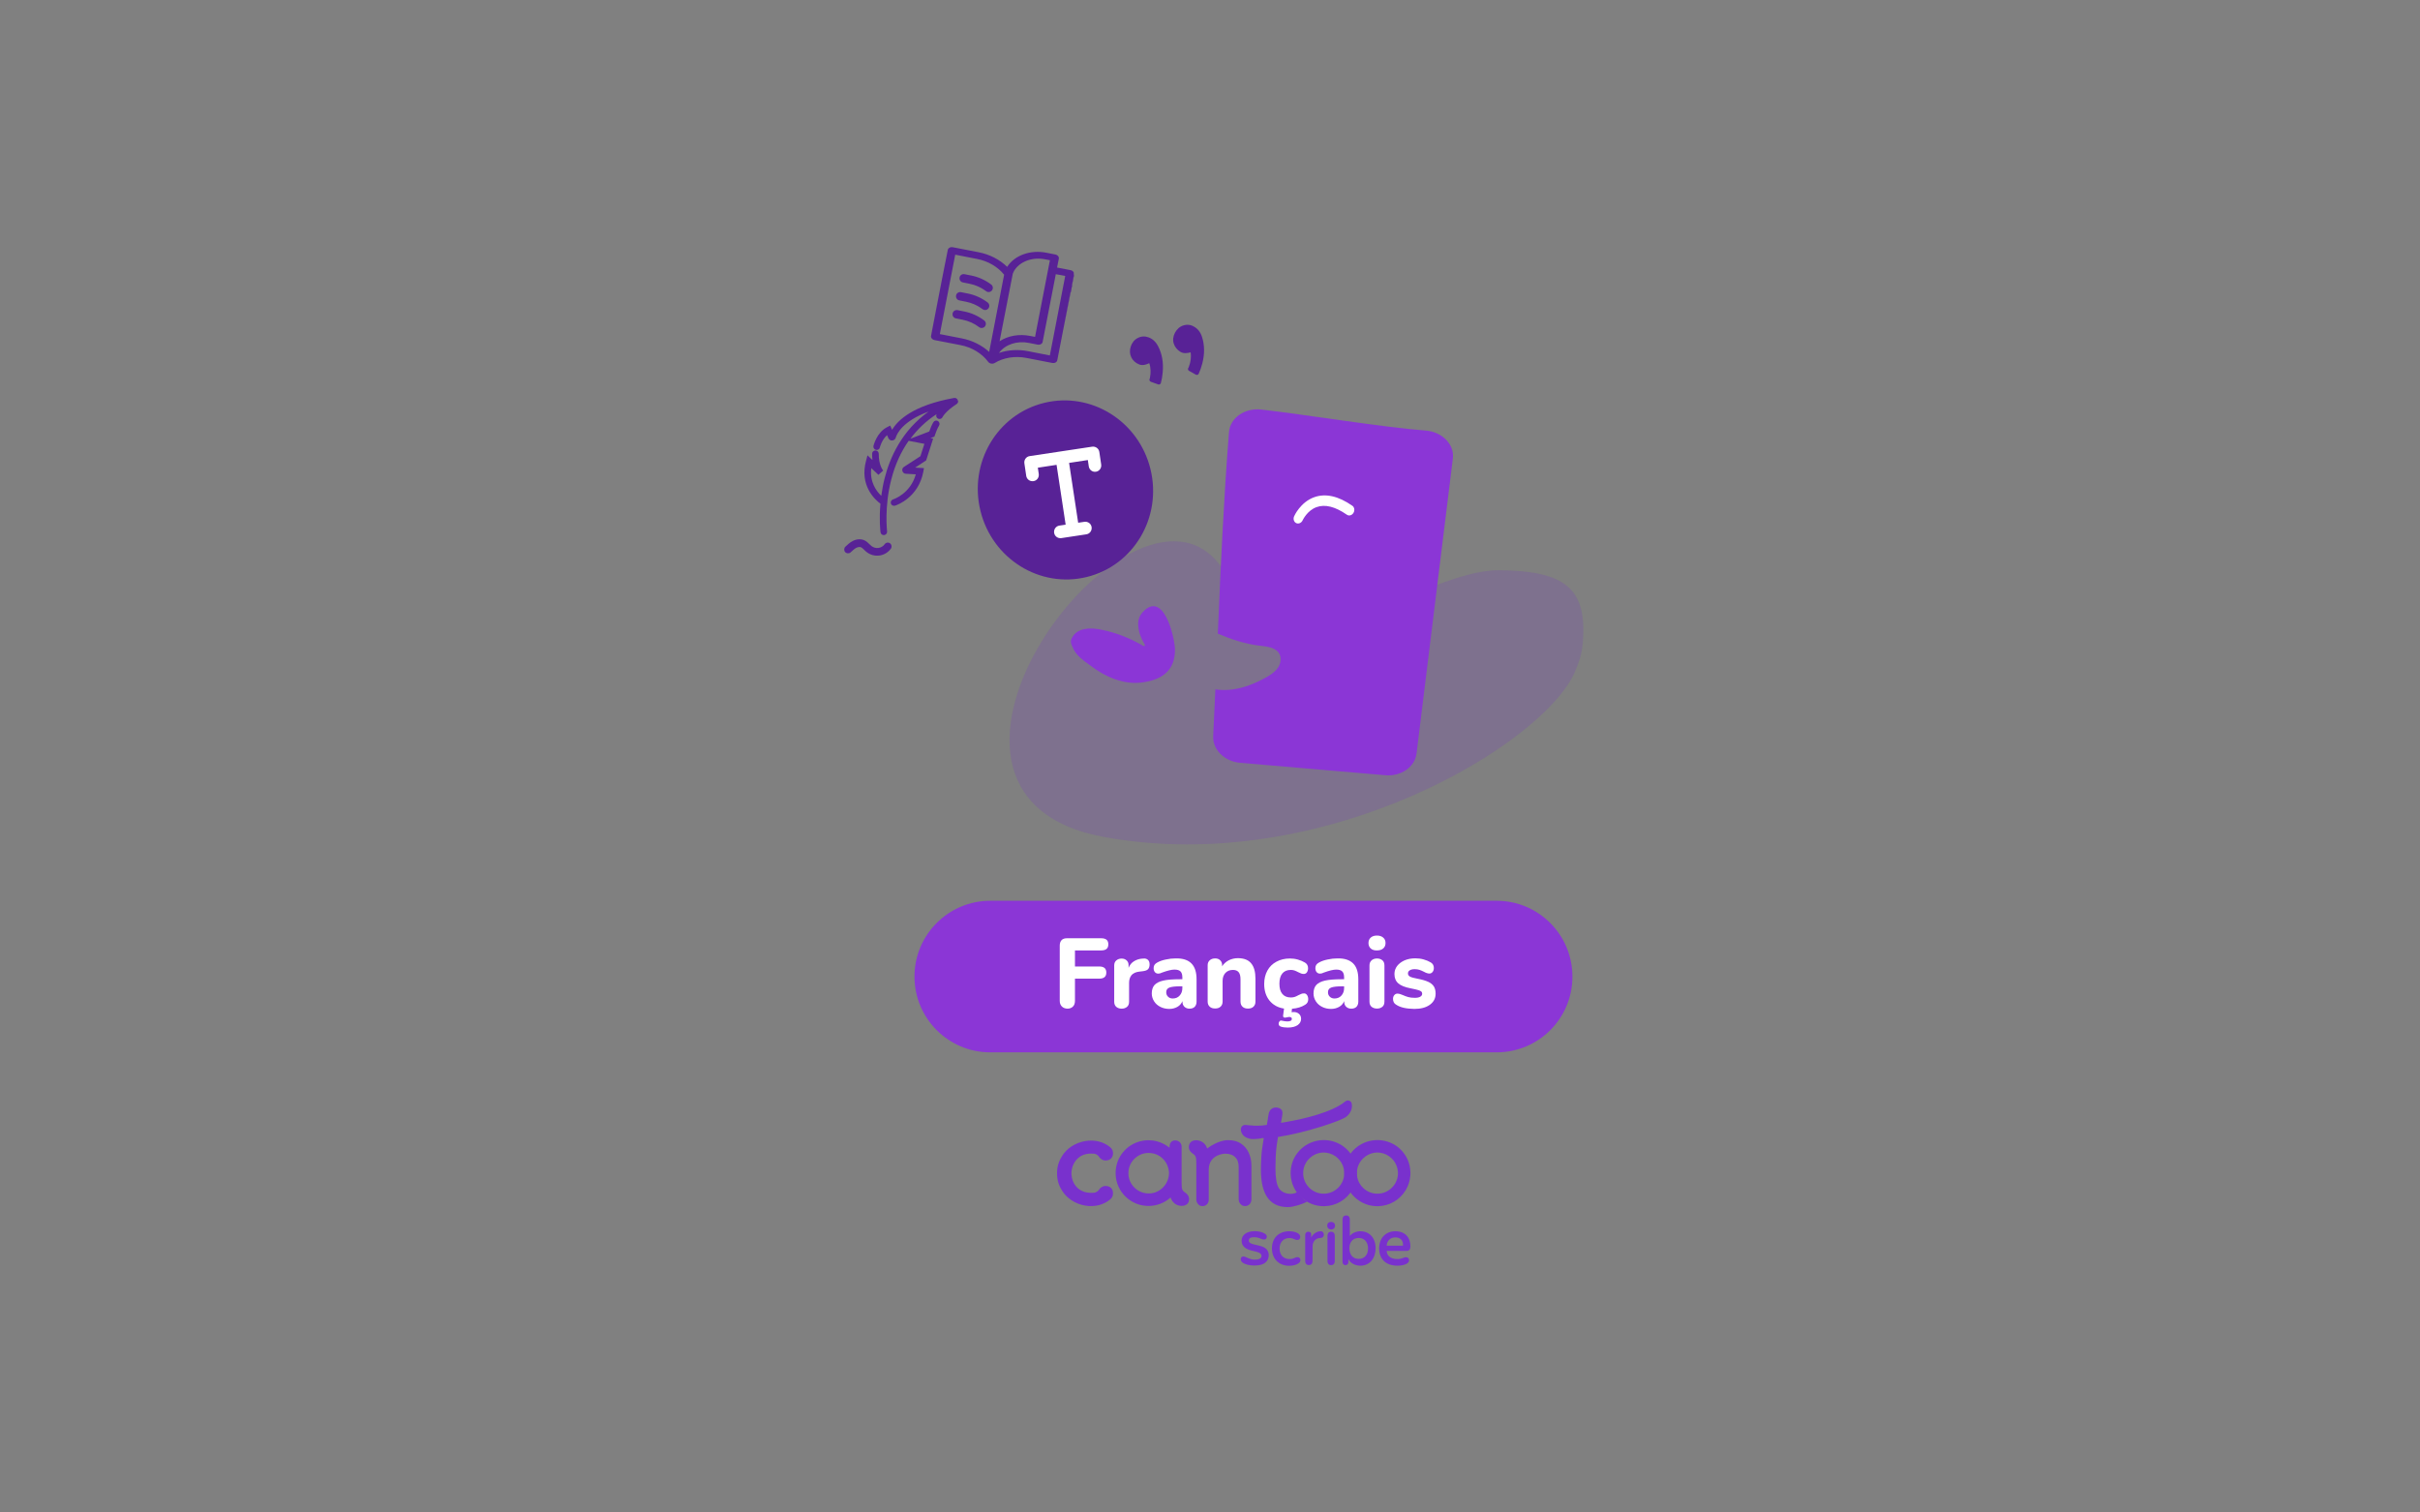<?xml version="1.0" encoding="utf-8"?>
<!-- Generator: Adobe Illustrator 24.2.0, SVG Export Plug-In . SVG Version: 6.00 Build 0)  -->
<svg version="1.1" id="Layer_1" xmlns="http://www.w3.org/2000/svg" xmlns:xlink="http://www.w3.org/1999/xlink" x="0px" y="0px"
	 viewBox="0 0 2880 1800" style="enable-background:new 0 0 2880 1800;" xml:space="preserve">
<rect x="0" y="0" width="2880" height="1800" fill="#808080" stroke="none"/>
<style type="text/css">
	.st0{opacity:0.18;fill:#7931CD;}
	.st1{fill:#8B36D6;}
	.st2{fill:#FFFFFF;}
	.st3{fill:#7931CD;}
	.st4{fill:#582296;}
</style>
<g>
	<path id="Tracé_191_6_" class="st0" d="M1874.3,799.4c4.8-11.2,8.3-20.7,9.4-35.6c4.9-62.7-20.1-84.8-100.5-85.1
		c-89.1-0.4-227.7,129.8-331.9-6.8s-415.4,273.8-136.9,324.3C1577.4,1043.8,1838.1,884.6,1874.3,799.4z"/>
	<path class="st1" d="M1781.1,1252.4h-602.6c-49.8,0-90.2-40.4-90.2-90.2v0c0-49.8,40.4-90.2,90.2-90.2h602.6
		c49.8,0,90.2,40.4,90.2,90.2v0C1871.4,1212,1831,1252.4,1781.1,1252.4z"/>
	<g>
		<g>
			<path class="st2" d="M1263.7,1197.8c-1.7-1.7-2.5-3.9-2.5-6.7v-65.9c0-2.7,0.8-4.9,2.2-6.4c1.5-1.5,3.6-2.2,6.4-2.2h40.5
				c3,0,5.2,0.6,6.6,1.8c1.4,1.2,2.1,3,2.1,5.5c0,2.4-0.7,4.2-2.1,5.4c-1.4,1.2-3.6,1.8-6.6,1.8h-31v19.1h28.6c3,0,5.2,0.6,6.6,1.8
				c1.4,1.2,2.1,3,2.1,5.5c0,2.4-0.7,4.2-2.1,5.4c-1.4,1.2-3.6,1.8-6.6,1.8h-28.6v26.5c0,2.8-0.8,5.1-2.4,6.7
				c-1.6,1.6-3.8,2.5-6.5,2.5C1267.6,1200.3,1265.4,1199.5,1263.7,1197.8z"/>
			<path class="st2" d="M1366,1142.2c1.4,1.2,2.1,3,2.1,5.5c0,2.6-0.6,4.5-1.9,5.8c-1.2,1.3-3.5,2-6.7,2.4l-3.5,0.4
				c-4.3,0.5-7.4,1.9-9.4,4.2c-1.9,2.4-2.9,5.4-2.9,9.1v22.5c0,2.8-0.8,4.8-2.5,6.2c-1.7,1.4-3.8,2.1-6.3,2.1
				c-2.6,0-4.7-0.7-6.4-2.1c-1.7-1.4-2.5-3.5-2.5-6.2v-43.2c0-2.6,0.9-4.6,2.6-6c1.7-1.4,3.8-2.1,6.2-2.1c2.4,0,4.3,0.7,5.9,2.1
				c1.6,1.4,2.4,3.3,2.4,5.7v3.2c1.4-3.4,3.5-6,6.4-7.8c2.9-1.8,6-2.8,9.4-3.1l1.6-0.1C1362.7,1140.5,1364.6,1141,1366,1142.2z"/>
			<path class="st2" d="M1417.9,1146.6c4.1,4.1,6.1,10.4,6.1,18.9v26.6c0,2.6-0.8,4.6-2.2,6.1c-1.5,1.5-3.6,2.2-6.2,2.2
				c-2.5,0-4.5-0.8-6.1-2.3c-1.5-1.5-2.3-3.5-2.3-5.9v-0.8c-1.2,2.9-3.1,5.2-5.9,6.8c-2.8,1.6-6,2.5-9.7,2.5
				c-3.9,0-7.5-0.8-10.6-2.4c-3.2-1.6-5.7-3.8-7.5-6.6c-1.8-2.8-2.8-6-2.8-9.4c0-4.2,1.1-7.6,3.2-10c2.2-2.4,5.6-4.2,10.4-5.3
				c4.8-1.1,11.3-1.6,19.7-1.6h3.1v-2.1c0-3.3-0.7-5.7-2.2-7.2c-1.5-1.5-3.9-2.2-7.2-2.2c-3.4,0-8.2,1.2-14.6,3.5
				c-1.8,0.9-3.3,1.3-4.6,1.3c-1.7,0-3.1-0.6-4.1-1.8c-1-1.2-1.5-2.8-1.5-4.8c0-1.6,0.4-2.9,1.1-3.9c0.7-1,1.8-2,3.4-2.8
				c2.7-1.5,6.1-2.7,10.1-3.5c4-0.9,7.9-1.3,11.7-1.3C1407.6,1140.4,1413.9,1142.5,1417.9,1146.6z M1403.9,1184.8
				c2.1-2.3,3.2-5.3,3.2-9v-2h-2c-6.4,0-10.8,0.5-13.4,1.5c-2.6,1-3.8,2.9-3.8,5.5c0,2.2,0.7,4,2.2,5.4c1.4,1.4,3.3,2.1,5.5,2.1
				C1399,1188.3,1401.8,1187.2,1403.9,1184.8z"/>
			<path class="st2" d="M1489,1146.5c3.4,4,5.1,10.1,5.1,18.3v27.2c0,2.6-0.8,4.6-2.4,6.1c-1.6,1.5-3.8,2.2-6.5,2.2
				s-4.9-0.7-6.5-2.2c-1.6-1.5-2.4-3.5-2.4-6.1v-26.4c0-3.9-0.7-6.8-2.2-8.6c-1.5-1.8-3.7-2.7-6.8-2.7c-3.7,0-6.6,1.2-8.9,3.5
				c-2.2,2.4-3.4,5.5-3.4,9.4v24.7c0,2.6-0.8,4.6-2.4,6.1c-1.6,1.5-3.7,2.2-6.5,2.2s-4.9-0.7-6.5-2.2c-1.6-1.5-2.4-3.5-2.4-6.1
				v-43.2c0-2.4,0.8-4.4,2.5-5.9c1.7-1.5,3.9-2.2,6.5-2.2c2.4,0,4.4,0.7,5.9,2.2c1.5,1.5,2.3,3.3,2.3,5.6v1.6c2-3.1,4.7-5.5,8-7.2
				c3.3-1.6,6.9-2.5,11-2.5C1480.5,1140.4,1485.7,1142.4,1489,1146.5z"/>
			<path class="st2" d="M1555.4,1184.1c1,1.3,1.5,3,1.5,5.1c0,2.9-1.2,5.1-3.6,6.5c-4.2,2.7-9.5,4.4-15.7,4.8l-0.5,4.1
				c1.2-0.2,2.1-0.2,2.6-0.2c2.4,0,4.5,0.7,6.2,2.2c1.7,1.5,2.5,3.5,2.5,5.9c0,3.1-1.4,5.6-4.1,7.5c-2.8,1.9-6.7,2.9-11.8,2.9
				c-3.3,0-6.1-0.4-8.4-1.2c-1.6-0.6-2.4-1.7-2.4-3.5c0-1.1,0.4-2,1.1-2.8c0.7-0.8,1.6-1,2.6-0.7c2.7,0.6,4.9,0.9,6.6,0.9
				c3.6,0,5.4-1,5.4-3.1c0-0.7-0.2-1.3-0.8-1.6c-0.5-0.4-1.2-0.6-2.1-0.6c-0.7,0-1.6,0.1-2.7,0.4c-1.1,0.2-1.9,0.4-2.5,0.4
				c-0.8,0-1.4-0.2-1.8-0.6c-0.4-0.4-0.6-1-0.5-1.8l1.1-8.4c-7.3-1.1-13-4.3-17.3-9.5c-4.2-5.2-6.3-11.8-6.3-19.8
				c0-6,1.3-11.4,3.8-15.9c2.5-4.6,6.1-8.1,10.8-10.6c4.6-2.5,10-3.8,16-3.8c3.1,0,6.3,0.4,9.5,1.3c3.2,0.9,6,2.1,8.5,3.6
				c2.4,1.5,3.6,3.7,3.6,6.6c0,2-0.5,3.7-1.4,5s-2.2,1.9-3.8,1.9c-1,0-2-0.2-2.9-0.5c-0.9-0.4-2.1-0.9-3.6-1.6
				c-1.6-0.9-3.1-1.5-4.4-2c-1.3-0.5-2.8-0.7-4.4-0.7c-4.4,0-7.8,1.4-10.1,4.2c-2.3,2.8-3.5,6.8-3.5,12.2c0,5.3,1.1,9.4,3.5,12.2
				c2.3,2.8,5.7,4.2,10.1,4.2c1.6,0,3.1-0.2,4.4-0.6c1.3-0.4,2.8-1.1,4.6-2.1c1.5-0.7,2.7-1.2,3.5-1.6c0.9-0.4,1.8-0.5,2.8-0.5
				C1553.2,1182.1,1554.4,1182.7,1555.4,1184.1z"/>
			<path class="st2" d="M1610.4,1146.6c4.1,4.1,6.1,10.4,6.1,18.9v26.6c0,2.6-0.8,4.6-2.2,6.1c-1.5,1.5-3.6,2.2-6.2,2.2
				c-2.5,0-4.5-0.8-6.1-2.3c-1.5-1.5-2.3-3.5-2.3-5.9v-0.8c-1.2,2.9-3.1,5.2-5.9,6.8c-2.8,1.6-6,2.5-9.7,2.5
				c-3.9,0-7.5-0.8-10.6-2.4c-3.2-1.6-5.7-3.8-7.5-6.6c-1.8-2.8-2.8-6-2.8-9.4c0-4.2,1.1-7.6,3.2-10c2.2-2.4,5.6-4.2,10.4-5.3
				c4.8-1.1,11.3-1.6,19.7-1.6h3.1v-2.1c0-3.3-0.7-5.7-2.2-7.2c-1.5-1.5-3.9-2.2-7.2-2.2c-3.4,0-8.2,1.2-14.6,3.5
				c-1.8,0.9-3.3,1.3-4.6,1.3c-1.7,0-3.1-0.6-4.1-1.8c-1-1.2-1.5-2.8-1.5-4.8c0-1.6,0.4-2.9,1.1-3.9c0.7-1,1.8-2,3.4-2.8
				c2.7-1.5,6.1-2.7,10.1-3.5c4-0.9,7.9-1.3,11.7-1.3C1600,1140.4,1606.3,1142.5,1610.4,1146.6z M1596.4,1184.8
				c2.1-2.3,3.2-5.3,3.2-9v-2h-2c-6.4,0-10.8,0.5-13.4,1.5c-2.6,1-3.8,2.9-3.8,5.5c0,2.2,0.7,4,2.2,5.4c1.4,1.4,3.3,2.1,5.5,2.1
				C1591.5,1188.3,1594.3,1187.2,1596.4,1184.8z"/>
			<path class="st2" d="M1631.3,1128.8c-1.8-1.6-2.7-3.8-2.7-6.5c0-2.7,0.9-4.9,2.7-6.5c1.8-1.6,4.3-2.4,7.4-2.4
				c3.1,0,5.5,0.8,7.4,2.4c1.9,1.6,2.8,3.8,2.8,6.4c0,2.8-0.9,4.9-2.7,6.5c-1.8,1.6-4.3,2.4-7.4,2.4
				C1635.6,1131.2,1633.1,1130.4,1631.3,1128.8z M1632.3,1198.2c-1.7-1.4-2.5-3.5-2.5-6.2v-43c0-2.7,0.9-4.8,2.6-6.2
				c1.7-1.4,3.8-2.1,6.4-2.1c2.5,0,4.6,0.7,6.3,2.1c1.7,1.4,2.5,3.5,2.5,6.2v43c0,2.8-0.8,4.8-2.5,6.2c-1.7,1.4-3.8,2.1-6.3,2.1
				C1636.2,1200.3,1634,1199.6,1632.3,1198.2z"/>
			<path class="st2" d="M1670.7,1199.4c-3.5-0.8-6.6-2-9.3-3.8c-1.2-0.7-2.1-1.6-2.7-2.8c-0.6-1.2-0.9-2.5-0.9-4
				c0-1.8,0.5-3.3,1.5-4.5c1-1.2,2.3-1.8,3.8-1.8c1,0,2,0.2,3.1,0.5c1,0.4,2.1,0.8,3.2,1.2c2.2,1,4.4,1.8,6.5,2.4
				c2.1,0.6,4.8,0.9,7.9,0.9c2.7,0,4.9-0.4,6.4-1.3c1.5-0.9,2.3-2,2.3-3.5c0-1.1-0.3-2-1-2.6c-0.7-0.7-1.9-1.3-3.7-1.8
				c-1.8-0.6-4.7-1.2-8.6-2c-7-1.3-12-3.3-15.1-6c-3.1-2.7-4.6-6.4-4.6-11.2c0-3.5,1.1-6.7,3.2-9.5c2.2-2.8,5.1-5,8.9-6.7
				c3.8-1.6,8-2.4,12.7-2.4c3.4,0,6.7,0.4,9.9,1.3c3.2,0.9,6.1,2.1,8.6,3.6c2.4,1.5,3.6,3.7,3.6,6.6c0,1.9-0.5,3.5-1.5,4.7
				c-1,1.3-2.3,1.9-3.8,1.9c-1.8,0-4-0.7-6.5-2.1c-2-1-3.8-1.8-5.4-2.3c-1.6-0.5-3.5-0.8-5.7-0.8c-2.4,0-4.4,0.5-5.8,1.4
				s-2.1,2.1-2.1,3.7c0,1.6,0.8,2.9,2.5,3.8c1.6,0.9,4.8,1.7,9.5,2.6c5.3,1,9.4,2.3,12.4,3.7c3,1.4,5.1,3.3,6.5,5.5
				c1.3,2.2,2,5,2,8.4c0,5.6-2.3,10-6.9,13.3s-10.7,4.9-18.4,4.9C1678.4,1200.6,1674.2,1200.2,1670.7,1199.4z"/>
		</g>
	</g>
	<g>
		<path class="st3" d="M1614.7,1395c-0.5-19.5-14.9-35.4-34.2-37.9c-2.1-0.3-4.2-0.4-6.2-0.3c-3.9,0.1-7.7,0.8-11.4,2
			c-16.6,5.5-27.4,20.9-26.9,38.4c0.3,10.5,4.6,20.3,12.3,27.5c7.4,7,16.9,10.8,27,10.8c0.4,0,0.7,0,1.1,0
			c13.7-0.4,25.9-7.6,32.9-19.4c3-5.2,4.8-10.9,5.3-16.8C1614.7,1397.8,1614.7,1396.4,1614.7,1395 M1599.8,1395.4
			c0.2,6-1.9,11.8-5.7,16.4c-4.5,5.4-11.1,8.6-18.1,8.8c-13.4,0.4-24.8-10.3-25.1-23.8c-0.3-9.3,4.7-17.8,13-22.3
			c3.4-1.8,7-2.8,10.8-2.9c0.2,0,0.4,0,0.6,0c2.4,0,4.8,0.4,7.1,1.1c9.5,2.9,16.5,11.5,17.3,21.4l0,0.4
			C1599.8,1394.8,1599.8,1395.1,1599.8,1395.4"/>
		<path class="st3" d="M1678.5,1395c-0.5-19.5-14.9-35.4-34.2-37.9c-2.1-0.3-4.2-0.4-6.2-0.3c-3.9,0.1-7.7,0.8-11.4,2
			c-16.6,5.5-27.4,20.9-26.9,38.4c0.3,10.5,4.6,20.3,12.3,27.5c7.4,7,16.9,10.8,27,10.8c0.4,0,0.7,0,1.1,0
			c13.7-0.4,25.9-7.6,32.9-19.4c3-5.2,4.8-10.9,5.3-16.8C1678.5,1397.8,1678.6,1396.4,1678.5,1395 M1663.7,1395.4
			c0.2,6-1.9,11.8-5.7,16.4c-4.5,5.4-11.1,8.6-18.1,8.8c-13.4,0.4-24.8-10.3-25.1-23.8c-0.3-9.3,4.7-17.8,13-22.3
			c3.4-1.8,7-2.8,10.8-2.9c0.2,0,0.4,0,0.6,0c2.4,0,4.8,0.4,7.1,1.1c9.5,2.9,16.5,11.5,17.3,21.4l0,0.4
			C1663.6,1394.8,1663.7,1395.1,1663.7,1395.4"/>
		<path class="st3" d="M1324.3,1422.4c0.6-3.1,0.1-6-1.5-8c-1.5-1.9-4-2.9-7-3h0c0,0-0.1,0-0.1,0c-3.3,0-6.4,1.9-8.3,5.1
			c-0.5,0.9-3,2.7-5.4,3c-6.4,0.6-12-0.6-16.6-3.4l-0.2-0.1l0,0c-5.5-3.6-9.1-9.7-9.9-16.7c-0.1-0.7-0.1-1.4-0.2-2.1l0-0.3
			c0-0.2,0-0.4,0-0.6c0-0.2,0-0.4,0-0.6l0-0.3c0-0.7,0.1-1.4,0.2-2.1c0.9-7,4.5-13.1,9.9-16.7l0,0l0.2-0.2c4.6-2.9,10.2-4,16.6-3.4
			c2.4,0.2,4.9,2.1,5.4,3c1.9,3.2,5,5.1,8.3,5.1h0.1c3.1,0,5.5-1.1,7-3c1.6-2,2.2-4.9,1.5-8c-0.4-1.7-1.4-3.4-3-4.7
			c-6.1-5.2-14.2-8-22.9-8c-2.3,0-4.6,0.2-6.9,0.6c-11.8,2-22.2,8.7-27.7,18.1c-3.9,6-5.9,13-5.8,20.3c-0.1,7.3,1.9,14.3,5.8,20.3
			c5.6,9.4,15.9,16.1,27.7,18.1c11.2,1.9,22.1-0.9,29.7-7.4C1323,1425.8,1324,1424.2,1324.3,1422.4"/>
		<path class="st3" d="M1405.8,1435.1c3.1,0.1,5.5-0.7,7.1-2.3c1.5-1.4,2.2-3.5,2.2-5.9c0-2.8-1.3-5.1-4.1-7.3
			c-4.1-2.5-4.8-4.1-4.8-11.5v-43.6c0-3.5-2.7-7.3-7.6-7.3c-4.9,0-6.7,3.8-6.7,7.3v1.5l-0.4-0.3c-5.6-4.5-12.4-7.4-19.6-8.4
			c-1.7-0.2-3.4-0.3-5.1-0.3c-0.4,0-0.7,0-1.1,0c-3.9,0.1-7.6,0.8-11.3,2c-16.5,5.5-27.2,20.8-26.7,38.2
			c0.3,10.4,4.6,20.2,12.2,27.3c7.3,6.9,16.8,10.7,26.9,10.7c0.4,0,0.7,0,1.1,0c9.2-0.3,18-3.7,24.9-9.8l0.3-0.2l0.1,0.3
			C1395.4,1431.4,1399.8,1434.8,1405.8,1435.1 M1385.4,1411.7c-4.5,5.3-10.9,8.5-17.8,8.6c-0.2,0-0.4,0-0.6,0
			c-13,0-23.8-10.4-24.1-23.5c-0.3-9.2,4.7-17.6,12.8-21.9c3.3-1.8,6.9-2.7,10.7-2.8c0.2,0,0.4,0,0.6,0c2.3,0,4.7,0.4,7,1
			c9.4,2.8,16.2,11.3,17.1,21l0,0.4c0,0.3,0.1,0.7,0.1,1C1391.3,1401.4,1389.2,1407.2,1385.4,1411.7"/>
		<path class="st3" d="M1438.5,1392l0,25.1v10.8v0.1c0,3.9-3,7.5-7.6,7.4c-1.9,0-3.5-0.7-4.8-2.1c-1.6-1.6-2.4-3.6-2.4-5.9l0-0.5
			l0.1-0.1l-0.1,0v-5.1v-11v-26.7l0,0c0-7.3-0.7-8.9-4.8-11.5c-2.8-2.2-4.1-4.5-4.1-7.3c0-2.4,0.8-4.4,2.2-5.9
			c1.6-1.6,4-2.4,7.1-2.3c1.3,0.1,2.6,0.3,3.7,0.7c4.1,1.3,7.1,4.3,8.8,8.8l0.1,0.3l0.3-0.2c0,0,0.9-0.7,1.9-1.4
			c0.6-0.5,1.3-0.9,1.9-1.3c0,0,0,0,0,0c0.3-0.2,0.6-0.4,0.8-0.5l-0.1,0.1c12.5-7.6,20.9-6.6,20.9-6.6c5.5,0,10.4,1.4,14.4,4
			c4,2.7,7.2,6.4,9.3,11c2.1,4.6,3.2,9.6,3.2,15.1v28.2h0l0,1.4h0v4.7v6.2v0.1c0,0.5-0.1,1-0.2,1.6c-0.6,3.3-3.4,6.2-7.4,6.1
			c0,0-0.1,0-0.1,0c0,0-0.1,0-0.1,0c-2,0-3.6-0.7-5-2.2c-1.6-1.6-2.4-3.7-2.4-6.1l0-1.4l0,0v0l0,0v-4v-11.3l0,0v-12v-9.7
			c0-10.7-6.6-15.6-15.8-15.6C1458.6,1372.8,1438.5,1373.2,1438.5,1392"/>
		<path class="st3" d="M1608.6,1313.1c-0.2-0.9-0.6-1.6-1.3-2.2c-1.9-1.6-4.4-1.7-6.2-0.2c-16,13.3-50.2,21-69.2,24.3l-7.4,1.3
			l1.3-7.8c0.5-3,1-6.4-1.3-8.4c-1.1-1-2.7-1.7-4.4-1.9l-0.4-0.1c-2.7-0.4-5.4,0.4-7.4,2.4c-1.2,1.2-2.2,3.6-2.5,5.2l-2.1,13
			l-0.5,0.1c-3,0.4-4.7,0.6-4.7,0.6c-7.2,0.7-12.7,0.1-16.8-0.3c-2.8-0.3-4.8-0.5-5.7,0c-1.9,0.9-2.4,1.5-3,3.2
			c-0.6,1.9-0.3,4.2,1,6.7c2.6,4.7,8,6.1,10.9,6.5c0.1,0,6.7,0.6,14.1-1.2c0.1,0,0.1,0,0.2,0c0.2,0,0.4,0.1,0.5,0.2
			c0.2,0.2,0.3,0.4,0.2,0.7l-0.9,5.4l-1.4,9.9l-0.5,6.1c-0.3,4.8-0.5,11.4-0.5,15.8c0,6,0.5,11.5,1.4,16.4
			c1.1,5.7,2.8,10.5,5.1,14.4c5.2,8.9,13.9,13.4,25.6,13.4c6.3,0,17.5-3.5,22.9-6.6c-0.4-0.3-0.9-0.5-1.4-0.7
			c-0.7-0.3-1.2-1-1.7-1.4c-2.5-2.1-6.8-5.8-8.2-9.9c-2.3,2.7-7.6,2.8-8.2,2.8c-6.3,0-11.6-2.6-14.2-6.9c-2.7-4.5-4-12.3-4-23.2
			c0-3.1,0.1-9.1,0.3-14.2c0.3-8.4,1.9-19,2.7-23.2l0-0.2l0.2,0c15.3-2.4,34.2-6.9,51.9-12.5c15.2-4.8,26.9-9.4,29.6-11.9
			C1607.7,1324.4,1609.8,1318.8,1608.6,1313.1"/>
		<g>
			<path class="st3" d="M1478.8,1502.6c-1.5-1.1-2.2-2.4-2.2-4.1c0-2,1.3-3.3,3.5-3.2c3.6,0.6,6.9,3.8,13.3,3.8
				c4.9,0,7.9-1.5,7.9-4.5c0-3.5-4.4-4.6-9.8-5.8c-6.8-1.5-13.9-4.1-13.9-12.2c0-6.9,5.9-11.4,15.8-11.4c4.7,0,9.1,1.2,11.7,2.9
				c1.6,0.9,2.5,2.2,2.5,3.6c0,3.1-2.5,3.9-5.2,3.2c-2.1-0.5-5-2.5-9.4-2.5c-4.1,0-6.8,0.8-6.8,4c0,3.4,4.2,4.2,10.1,5.5
				c6.4,1.4,13.6,3.5,13.6,11.9c0,6.2-4,12.3-16.7,12.3C1487.3,1506.2,1481.7,1504.8,1478.8,1502.6"/>
			<path class="st3" d="M1513.7,1485.7c0-11.9,7.7-20.4,20.7-20.4c4.5,0,8.5,1.1,10.8,2.8c1.3,1,2.2,2.3,2.2,4.1
				c0,1.8-1.3,3.5-3.6,3.5c-2.8,0-4.2-2.3-9.4-2.3c-7.3,0-11.6,5.4-11.6,12.5s4.2,12.5,11.8,12.5c5.2,0,6.7-2.3,9.4-2.3
				c2.3,0,3.6,1.6,3.6,3.5c0,1.7-0.9,3-2.3,3.9c-2.5,1.8-6.6,2.9-11.2,2.9C1521.4,1506.2,1513.7,1497.6,1513.7,1485.7"/>
			<path class="st3" d="M1553.3,1500.9v-31.1c0-2,1.2-3.9,3.6-3.9c2.5,0,3.5,1.3,3.5,3.1v3.4h0.2c2.1-3.8,6.2-6.9,10.8-7.1
				c2.8,0,4.1,1.9,4.1,4c0,2-1.2,4-4.1,4c-5.5,0.2-9.3,3.8-9.3,10.2l-0.1,17.3c0,2.5-1.3,4.7-4.3,4.7
				C1554.7,1505.6,1553.3,1503.4,1553.3,1500.9"/>
			<path class="st3" d="M1579.8,1500.9v-30.3c0-2.5,1.3-4.7,4.3-4.7c3.1,0,4.4,2.2,4.4,4.7v30.3c0,2.5-1.3,4.7-4.4,4.7
				C1581.1,1505.6,1579.8,1503.4,1579.8,1500.9"/>
			<path class="st3" d="M1604.9,1498.8h-0.2v3.2c0,1.8-1,3.6-3.5,3.6c-2.4,0-3.5-1.8-3.5-3.9v-50.6c0-2.5,1.4-4.6,4.4-4.6
				s4.3,2.2,4.3,4.6v19.6h0.2c2.2-2.9,7.2-5.4,12.3-5.4c11.1,0,18.2,8.2,18.2,20.3c0,11.8-6.9,20.7-18.3,20.7
				C1613,1506.2,1607.4,1503.5,1604.9,1498.8 M1628.1,1485.8c0-7.8-4.6-12.5-11-12.5c-6.9,0-11.2,4.6-11.2,12.3s4.2,12.6,11.1,12.6
				C1623.6,1498.3,1628.1,1493.4,1628.1,1485.8"/>
			<path class="st3" d="M1641.3,1485.6c0-12.3,8-20.3,19.2-20.3c11.6,0,18,7.3,18,17.9c0,3.6-1.2,5.5-4.9,5.5h-23.3
				c0,5.1,4,9.7,12.7,9.7c5.9,0,7.5-2.2,10.2-2.2c2.4,0,3.7,1.6,3.7,3.5c0,1.7-0.9,3-2.4,4c-2.5,1.6-6.9,2.6-11.4,2.6
				C1648.8,1506.2,1641.3,1498.1,1641.3,1485.6 M1669.6,1482.6c0.1-0.4,0.1-1.1,0.1-1.4c0-4.8-2.9-8.6-9.3-8.6
				c-5.8,0-10.1,4.4-10.1,9.9H1669.6z"/>
			<path class="st3" d="M1579.5,1458.6c0-2.8,1.9-4.4,4.7-4.4c2.7,0,4.6,1.7,4.6,4.4c0,2.7-1.8,4.6-4.6,4.6
				C1581.4,1463.2,1579.5,1461.3,1579.5,1458.6"/>
		</g>
	</g>
	<path class="st1" d="M1696.7,512.4c-51.3-3.9-143.6-19.1-195.7-25c-19.6-2.2-37,9.9-38.4,26.7c-6.3,79.8-9.9,159.9-13.3,240
		c16.2,6.9,33,12.4,50.5,14.4c8.4,1,18.4,2,22.6,9.4c3,5.3,1.7,12.3-1.9,17.2c-3.5,5-8.9,8.3-14.2,11.3c-12.1,6.7-25.1,12.1-38.8,14
		c-7,1-14.1,1.1-21.1,0c-0.8,18.6-1.7,37.1-2.6,55.6c-0.8,16.1,13.4,30.2,32.1,31.8c57.6,4.9,115.2,9.9,172.8,14.8
		c18.7,1.6,35.1-9.8,37.1-25.8l43.2-351C1731.2,529.2,1716.5,513.9,1696.7,512.4z"/>
	<g>
		<path class="st2" d="M1611.4,609c-0.2,0.5-0.4,1-0.7,1.4c-1.8,3-5.4,3.9-7.9,2.1c-13.8-9.6-25.9-12.6-35.9-9
			c-11.3,4-16.5,15.5-16.6,15.6c-1.4,3.2-4.8,4.7-7.6,3.5c-2.8-1.3-4-4.9-2.6-8.1c0.3-0.7,7.5-16.9,24-22.8
			c13.4-4.8,28.7-1.4,45.3,10.2C1611.6,603.4,1612.3,606.3,1611.4,609z"/>
	</g>
	<g>
		
			<ellipse id="Ellipse_21_2_" transform="matrix(0.971 -0.238 0.238 0.971 -102.329 319.148)" class="st4" cx="1268.4" cy="582.7" rx="104.2" ry="106.7"/>
		<g>
			<title>text size increase_2</title>
			<path class="st2" d="M1304.2,561.4c4.1-0.6,6.9-4.4,6.3-8.6l-2.2-14.9c-0.6-4.1-4.4-6.9-8.6-6.3l-74.3,11.2
				c-4.1,0.6-6.9,4.4-6.3,8.6l2.2,14.9c0.6,4.1,4.4,6.9,8.6,6.3s6.9-4.4,6.3-8.6l-1.1-7.4l22.3-3.4l10.8,71.2l-7.4,1.1
				c-4.1,0.6-6.9,4.4-6.3,8.6c0.6,4.1,4.4,6.9,8.6,6.3l29.7-4.5c4.1-0.6,6.9-4.4,6.3-8.6c-0.6-4.1-4.4-6.9-8.6-6.3l-7.4,1.1
				l-10.8-71.2l22.3-3.4l1.1,7.4C1296.3,559.2,1300.1,562,1304.2,561.4z"/>
		</g>
	</g>
	<path class="st4" d="M1354.1,402.2c-4.1,2.1-6.9,5.6-8.4,10.2s-1.3,8.9,0.7,13c1.9,3.7,4.9,6.5,9.1,8.2c4,1.8,8.7,0.4,12.2-1.4
		c1.9,5.2,2,11.9,0.9,16.8c-0.1,0.8-0.2,1.6-0.6,2.4c-0.4,1.2,0.4,2.4,1.5,2.9l8.9,3.2c1.2,0.4,2.7-0.3,3.1-1.6
		c1.1-3.9,1.8-8.1,2.2-12.7c1.1-11.9-0.8-22.3-5.5-31.2c-2.7-5.3-6.6-8.8-11.3-10.5C1362.7,399.9,1358.2,400.1,1354.1,402.2z"/>
	<path class="st4" d="M1408.3,387.3c-4.4,1.4-7.7,4.4-10,8.7c-2.2,4.3-2.8,8.6-1.4,13c1.3,3.9,3.8,7.2,7.7,9.6
		c3.7,2.4,8.5,1.8,12.3,0.7c1,5.5,0,12-1.9,16.7c-0.2,0.8-0.5,1.6-1,2.2c-0.6,1.2,0,2.4,1,3.1l8.2,4.6c1.2,0.6,2.7,0.1,3.3-1
		c1.7-3.7,3.1-7.7,4.3-12.2c3-11.6,2.8-22.1-0.3-31.7c-1.8-5.7-5-9.7-9.4-12.2C1417.2,386.4,1412.7,385.9,1408.3,387.3z"/>
	<g>
		<path class="st4" d="M1138.5,476.7l1.3-0.5l-0.1-0.3c-0.1-0.2-0.1-0.3-0.2-0.4c-0.1-0.2-0.3-0.4-0.5-0.7c-0.3-0.3-0.6-0.5-1-0.7
			l-0.3-0.3l-0.3,0c-0.2-0.1-0.5-0.1-0.9-0.2c-0.3,0-0.5,0-0.7,0l-0.3,0c-49,8.8-67.2,26.6-73.8,37.9l-2.3-5l-3.7,1.9
			c-12.2,6.1-16,21.6-16.2,22.2c-0.5,2.1,0.8,4.3,2.9,4.8c0.5,0.1,1,0.1,1.4,0.1c1.6-0.2,3-1.4,3.3-3c0-0.1,2.3-9.2,8.6-14.6
			l1.6,3.6c0.8,1.8,2.6,2.9,4.5,2.7c2-0.1,3.6-1.4,4.2-3.3c1.4-4.7,8.2-19.7,39.1-31.1c-32,22.8-46.1,55-52.2,79
			c-1.8,6.9-3.1,14-4.1,21.3c-6.1-5.8-13.9-16.6-11.9-33l8.5,8l5.7-5.1l-0.8-1c0-0.1-4.7-6.4-4.5-18.9c0-2.2-1.7-4-3.9-4
			c-1.1,0-2.1,0.4-2.8,1.1c-0.8,0.7-1.2,1.7-1.2,2.8c0,2.6,0.1,5.1,0.4,7.5l-5.9-5.6l-1.7,6.4c-8,29.3,10.3,46.1,17.1,51.2
			c-1.7,19-0.1,32.4,0.1,33.9c0.3,2.1,2.1,3.6,4.2,3.4l0.2,0c0.3,0,0.5-0.1,0.7-0.2c1.8-0.6,2.9-2.3,2.7-4.2c0-0.3-3.5-29,5-61.8
			c4.5-17.6,11.5-32.9,20.7-46l18.7,3.6l-4.7,14.7l-19.7,12.8c-1.6,1-2.3,3-1.8,4.8c0.5,1.8,2.1,3.2,4,3.3l12,0.7
			c-6.5,23-26.2,29.6-27.1,29.8c-2,0.7-3.2,2.9-2.6,4.9c0.6,1.8,2.4,3,4.3,2.7c0.2,0,0.4-0.1,0.7-0.1c0,0,0.1,0,0.2-0.1
			c2.5-0.8,27.6-9.8,33.4-40.2l0.8-4.4l-10.5-0.6l13.1-8.6l8.3-25.9l-3.2-0.6l4.7-1.8l0.6-1.7c0.7-2.1,3.1-8.6,4.9-11.3
			c1.2-1.8,0.6-4.3-1.2-5.5c-1.8-1.2-4.3-0.6-5.4,1.2l0,0c-1.9,2.9-3.9,8.1-5,11.2l-22.4,8.6c8.5-11.5,18.9-21.3,31.1-29.2
			c0,0.1-0.1,0.1-0.1,0.2c-0.9,2,0,4.3,2,5.2c0.7,0.3,1.4,0.4,2.1,0.3c1.4-0.2,2.5-1,3.1-2.2c0-0.1,3.6-7.1,16.7-15.5l0,0
			c0,0,0.1,0,0.1-0.1l0.3-0.2l0-0.1c0.1-0.1,0.2-0.1,0.3-0.2l0.3-0.3c0.3-0.4,0.6-0.9,0.7-1.3l0.1-0.4c0.1-0.2,0.1-0.5,0.1-0.7
			l-1.4,0l0,0l0,0l1.4-0.1c0-0.2,0-0.4-0.1-0.7c0-0.1-0.1-0.2-0.1-0.3L1138.5,476.7L1138.5,476.7z"/>
		<path class="st4" d="M1052.8,647.7c-1.7,2.4-4.5,4-7.3,4.4c-2.9,0.4-6-0.4-8.3-2.2c-0.8-0.6-1.6-1.4-2.3-2.1
			c-1.8-1.8-3.8-3.8-6.7-5c-4-1.6-8.8-1.3-13.3,1c-3.5,1.8-6.3,4.4-8.8,6.8c-1.8,1.7-1.9,4.7-0.2,6.5c1.7,1.8,4.7,1.9,6.5,0.2
			c2.1-2,4.3-4.1,6.6-5.3c2-1,4.2-1.3,5.6-0.7c1.2,0.5,2.4,1.7,3.8,3c1,1,2,2,3.1,2.8c4.3,3.3,9.8,4.8,15.2,4c0.2,0,0.5-0.1,0.7-0.1
			c5.1-0.9,9.7-3.8,12.8-8c1.5-2.1,1-4.9-1-6.4C1057.2,645.1,1054.3,645.6,1052.8,647.7z"/>
	</g>
	<path id="Tracé_309_3_" class="st1" d="M1359.7,728.7c-3.3,3.6-5.2,8.4-5.2,13.2c0,9.3,3.2,17.5,7.9,25.3c0.6,1.1-0.5,2.2-1.6,1.6
		c-15.9-9.3-31.8-15.7-50.1-19.4c-11.3-2.3-24.8-2.7-32.4,5.9c-5.5,7.2-4.6,9.2-0.7,17.3c4,7.9,11.7,13.6,18.9,18.6
		c18.4,14.4,41.7,24.6,64.7,20.7c23.9-3.6,37.7-15.8,37.1-39.9C1397.3,755.4,1384.1,702.2,1359.7,728.7z"/>
	<g>
		<path class="st4" d="M1108.6,396.6l16.5-85.6l-16.4,84.7C1108.6,396,1108.6,396.3,1108.6,396.6z"/>
		<polygon class="st4" points="1264.4,396.9 1278.4,326.6 1278,326.5 		"/>
		<path class="st4" d="M1107.9,400.5c0.1,1.9,1.8,3.7,4.1,4.2l31,6c13.6,2.6,25.6,9.9,33.1,20c1.5,2,4.5,2.7,6.8,1.7
			c0.2-0.1,0.3-0.2,0.5-0.2c10.7-6.6,24.6-8.9,38.2-6.2l30.9,6c2.7,0.5,5.2-0.9,5.7-3.1l4.5-23l11.2-57.9l0.3,0.1l1.6-8l-0.3-0.1
			l2.2-11.4l0.2-4.1c-0.6-1.5-2-2.7-3.9-3l-16-3.1l2.1-10.6c0.4-2.2-1.4-4.4-4.1-4.9l-10.6-2.1c-19.1-3.8-38,3-46.8,16.8
			c-8.9-8.7-20.9-14.9-34-17.4l-30.9-6c-2.7-0.5-5.2,0.9-5.7,3.1l-0.8,3.9l-1.9,9.6l0,0l-3.8,19.2L1107.9,400.5z M1240.8,407
			l15.7-80.7l11.2,2.1l-18.3,94.6l-26.1-5.1c-11.7-2.3-23.7-1.5-34.4,2.1c7.2-10,21.4-14.8,35.7-11.9l10.6,2.1
			C1237.8,410.6,1240.4,409.2,1240.8,407z M1205.3,325.7c0.4-1,0.9-2.1,1.4-3.1c6.6-11.3,21.7-17,37-14l5.8,1.1l-17.7,91.2l-5.8-1.1
			c-13-2.6-26.3-0.3-36.4,6.3L1205.3,325.7z M1136.8,303.1l26.1,5.1c13,2.5,24.5,9.3,32.1,18.7l-17.8,91.9
			c-8.8-8-20.2-13.7-32.6-16.1l-26.1-5.1L1136.8,303.1z"/>
		<path class="st4" d="M1145.9,336.1L1145.9,336.1l8,1.6c7.1,1.4,13.8,4.4,19.6,8.8c2.2,1.7,5.3,1.3,7-0.9c1.7-2.2,1.3-5.3-0.9-7
			c-7-5.3-15.1-9-23.7-10.7l-8.1-1.6c-2.7-0.5-5.3,1.2-5.8,3.9C1141.4,332.9,1143.2,335.6,1145.9,336.1z"/>
		<path class="st4" d="M1141.7,357.5L1141.7,357.5l8,1.6c7.1,1.4,13.8,4.4,19.6,8.8c2.2,1.7,5.3,1.3,7-0.9c1.7-2.2,1.3-5.3-0.9-7
			c-7-5.3-15.1-9-23.7-10.7l-8.1-1.6c-2.7-0.5-5.3,1.2-5.8,3.9C1137.3,354.4,1139,357,1141.7,357.5z"/>
		<path class="st4" d="M1137.6,378.9L1137.6,378.9l8,1.6c7.1,1.4,13.8,4.4,19.6,8.8c2.2,1.7,5.3,1.3,7-0.9c1.7-2.2,1.3-5.3-0.9-7
			c-7-5.3-15.1-9-23.7-10.7l-8.1-1.6c-2.7-0.5-5.3,1.2-5.8,3.9C1133.1,375.8,1134.9,378.4,1137.6,378.9z"/>
	</g>
</g>
</svg>
